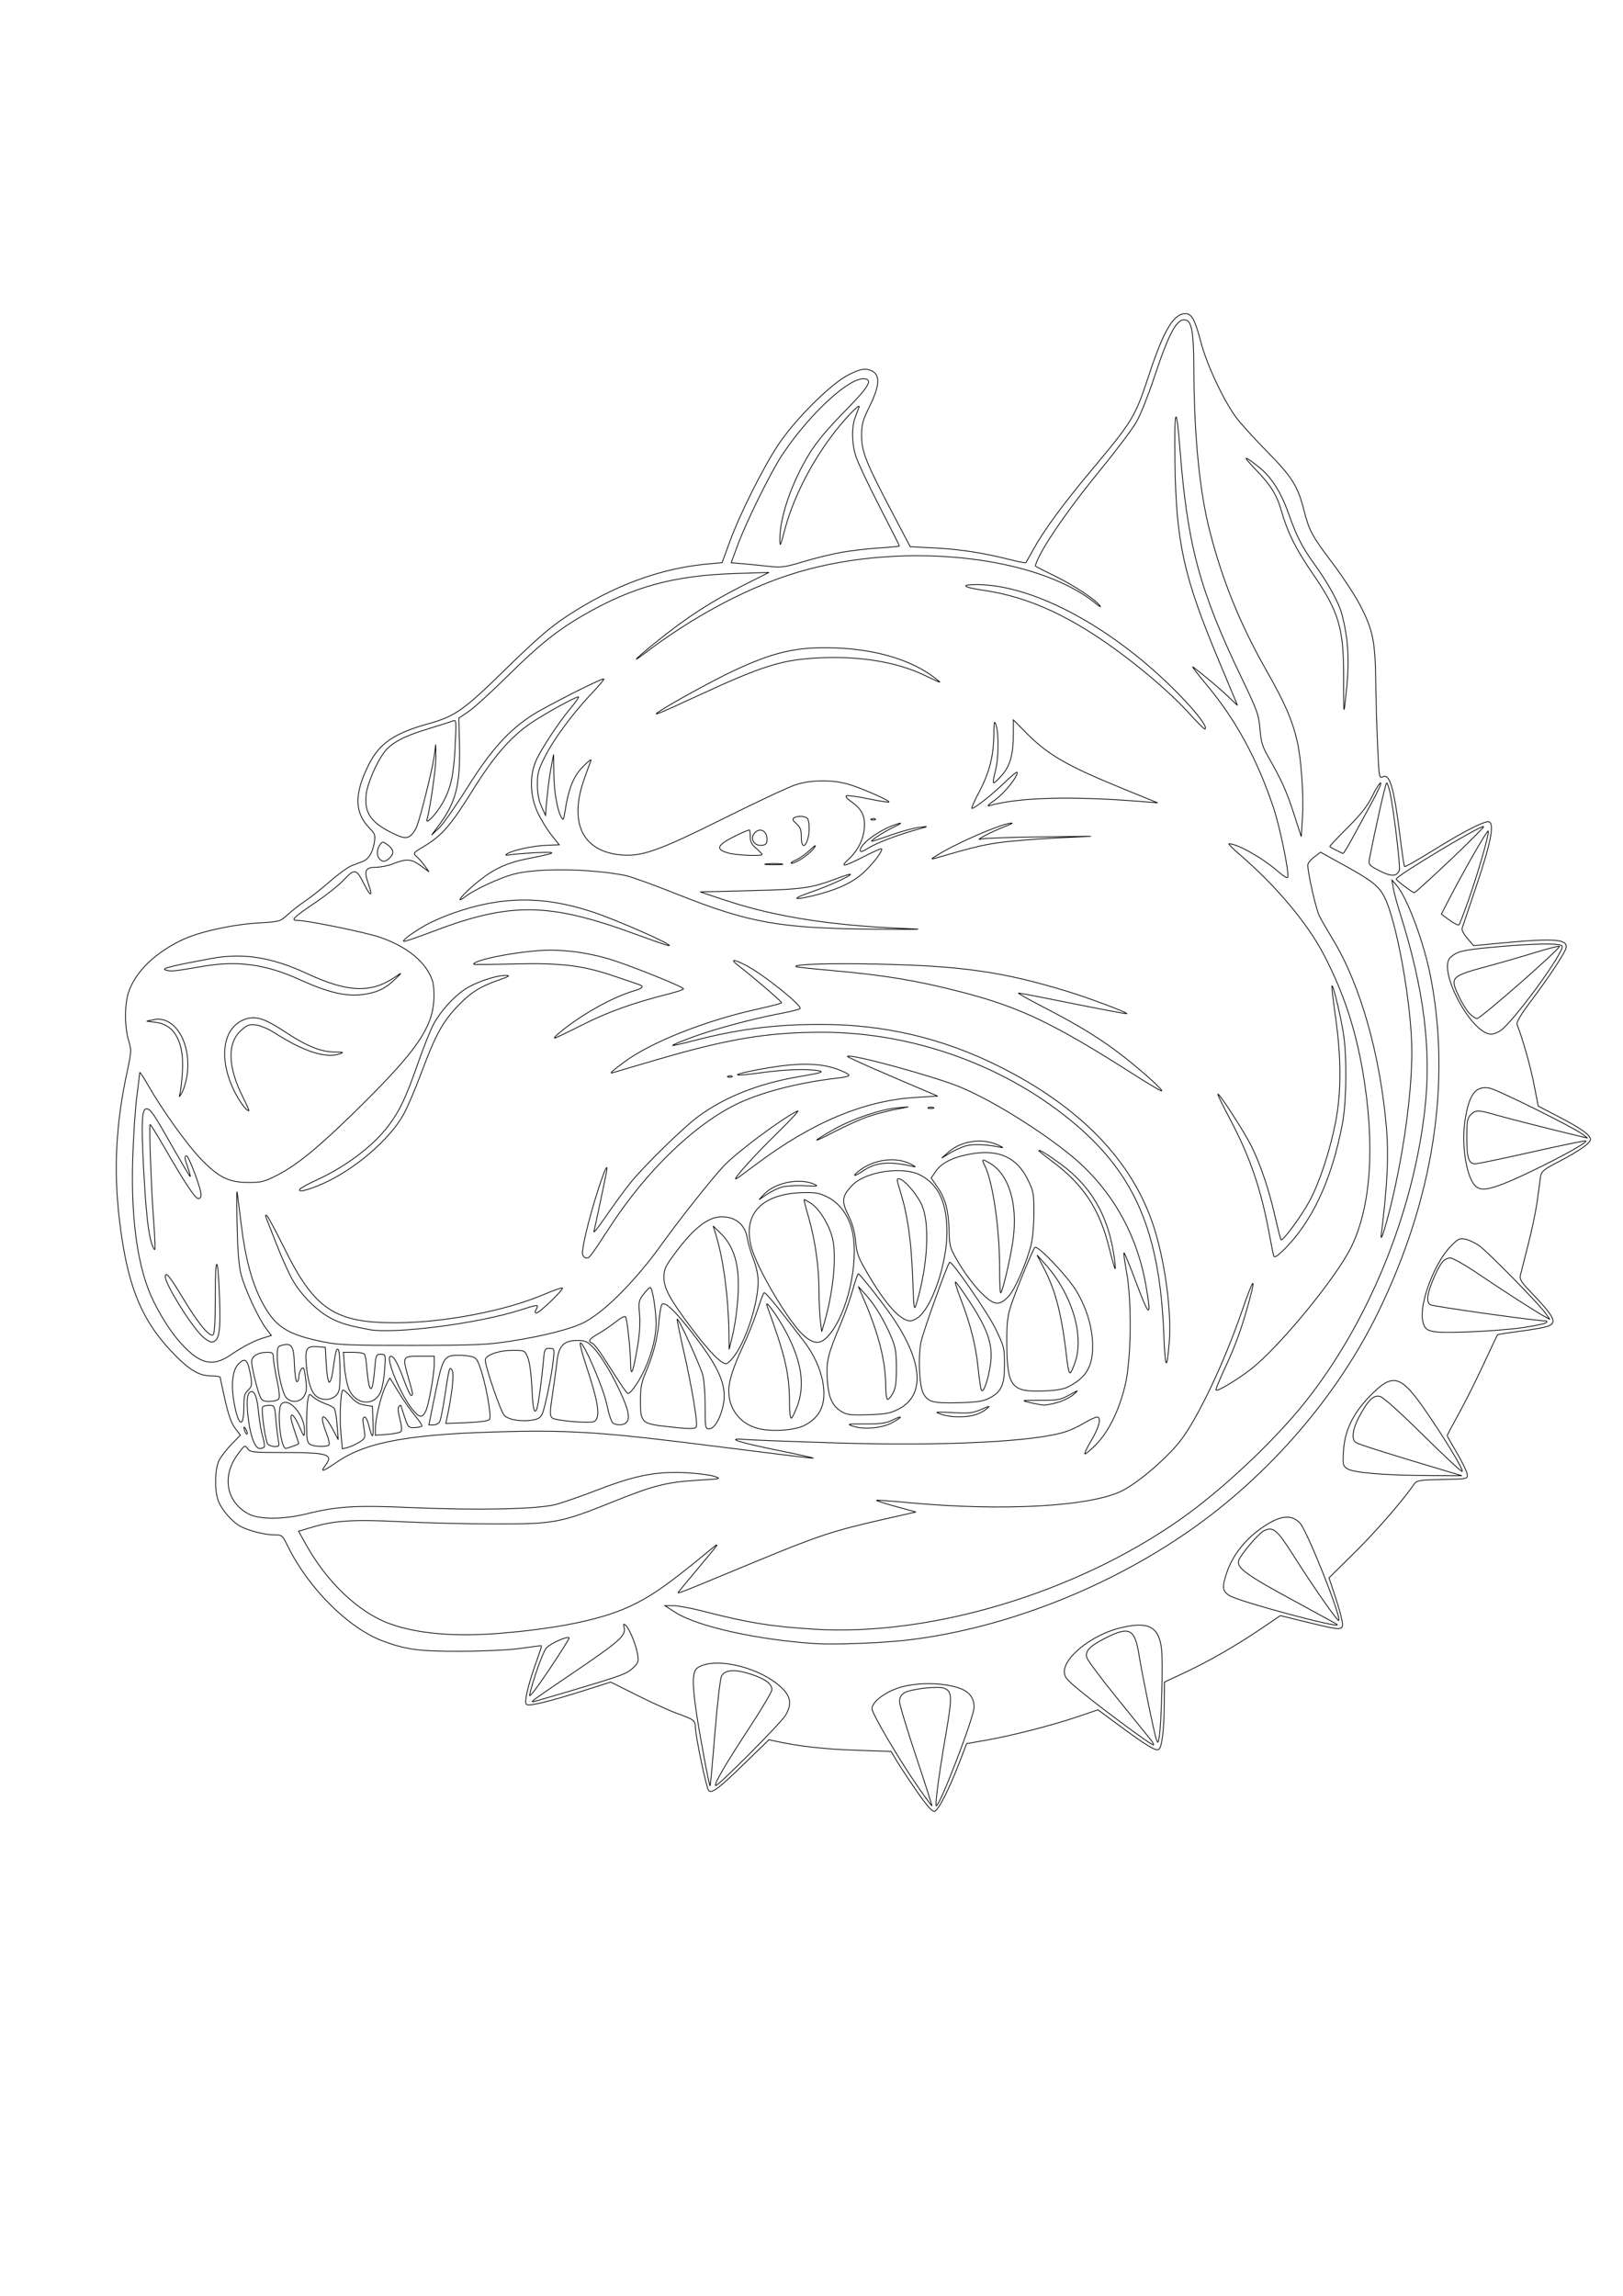 <?xml version="1.0" encoding="UTF-8"?>
<!DOCTYPE svg PUBLIC "-//W3C//DTD SVG 1.1//EN" "http://www.w3.org/Graphics/SVG/1.1/DTD/svg11.dtd">
<!-- Creator: CorelDRAW -->
<svg xmlns="http://www.w3.org/2000/svg" xml:space="preserve" width="210mm" height="297mm" style="shape-rendering:geometricPrecision; text-rendering:geometricPrecision; image-rendering:optimizeQuality; fill-rule:evenodd; clip-rule:evenodd"
     viewBox="0 0 210 297"
     xmlns:xlink="http://www.w3.org/1999/xlink"
     xmlns:dc="http://purl.org/dc/elements/1.1/"
     xmlns:cc="http://creativecommons.org/ns#"
     xmlns:rdf="http://www.w3.org/1999/02/22-rdf-syntax-ns#"
     xmlns:svg="http://www.w3.org/2000/svg"
     xmlns:sodipodi="http://sodipodi.sourceforge.net/DTD/sodipodi-0.dtd"
     xmlns:inkscape="http://www.inkscape.org/namespaces/inkscape"
     version="1.1"
     inkscape:version="1.0.1 (3bc2e813f5, 2020-09-07)"
     sodipodi:docname="pb.svg">
 <defs>
  <style type="text/css">
   <![CDATA[
    .str0 {stroke:black;stroke-width:0.1}
    .fil0 {fill:none}
   ]]>
  </style>
 </defs>
  <g id="Слой_x0020_1">
    <sodipodi:namedview id="base" pagecolor="#ffffff" bordercolor="#666666" borderopacity="1.0" inkscape:pageopacity="0.0" inkscape:pageshadow="2" inkscape:zoom="1.4" inkscape:cx="336.99424" inkscape:cy="503.78928" inkscape:document-units="mm" inkscape:current-layer="layer1" inkscape:document-rotation="0" showgrid="false" inkscape:window-width="1600" inkscape:window-height="1138" inkscape:window-x="-8" inkscape:window-y="-8" inkscape:window-maximized="1"/>
    <g id="layer1" inkscape:label="Ð¡Ð»Ð¾Ð¹ 1" inkscape:groupmode="layer">
   <path id="path24" class="fil0 str0" d="M118.669 231.79c-0.999,-1.44 -2.167,-3.203 -2.597,-3.917l-0.78 -1.298 -4.47 -0.15c-4.026,-0.135 -7.442,-0.513 -10.312,-1.141l-1.016 -0.222 -3.048 2.963c-3.466,3.369 -4.333,4.027 -4.751,3.609 -0.293,-0.293 -1.711,-7.058 -1.721,-8.21 -0.007,-0.834 -0.242,-1.011 -2.292,-1.734 -0.908,-0.32 -3.229,-1.37 -5.158,-2.334l-3.507 -1.752 -3.097 0.985c-4.94,1.571 -7.523,2.194 -7.829,1.887 -0.296,-0.296 0.294,-2.729 1.402,-5.782 0.352,-0.969 0.616,-1.777 0.588,-1.797 -0.028,-0.02 -1.195,0.13 -2.592,0.332 -1.508,0.218 -4.656,0.377 -7.747,0.39 -5.493,0.022 -7.179,-0.198 -10.233,-1.341 -4.439,-1.661 -9.606,-6.821 -12.272,-12.256 -0.694,-1.415 -0.745,-1.458 -1.742,-1.461 -1.204,-0.004 -3.241,-0.511 -4.348,-1.084 -1.095,-0.567 -2.524,-2.22 -2.927,-3.388 -0.488,-1.414 -0.419,-4.093 0.134,-5.177 0.249,-0.489 0.97,-1.421 1.6,-2.072l1.147 -1.183 -0.68 -0.892c-0.474,-0.622 -0.868,-1.723 -1.301,-3.638 -0.341,-1.511 -0.621,-2.834 -0.621,-2.942 0,-0.107 -0.549,-0.195 -1.22,-0.195 -1.571,0 -2.912,-0.838 -5.149,-3.218 -3.961,-4.214 -5.719,-8.707 -6.694,-17.102 -0.742,-6.389 -0.429,-12.348 0.996,-18.937 0.576,-2.664 0.589,-2.9 0.223,-4.074 -0.546,-1.753 -0.552,-4.764 -0.012,-6.326 0.912,-2.64 3.398,-5.058 6.934,-6.746 2.168,-1.035 6.449,-1.985 9.863,-2.189 2.753,-0.165 2.792,-0.175 3.81,-1.098 0.566,-0.512 1.6,-1.314 2.299,-1.782 0.699,-0.468 2.134,-1.607 3.189,-2.531 1.056,-0.925 2.313,-1.829 2.794,-2.01 0.481,-0.181 1.126,-0.427 1.433,-0.548 0.742,-0.292 1.261,-1.153 1.467,-2.438 0.153,-0.95 0.091,-1.133 -0.64,-1.88 -1.954,-1.999 -1.969,-4.463 -0.047,-8.259 1.356,-2.679 3.277,-3.999 7.553,-5.187 3.614,-1.004 4.61,-1.703 10.16,-7.129 3.945,-3.856 5.698,-5.375 7.841,-6.79 6.016,-3.973 12.106,-6.229 18.338,-6.794l1.796 -0.163 0.99 -2.709c1.308,-3.581 4.259,-9.487 6.239,-12.488 2.205,-3.343 6.893,-8.005 9.18,-9.131 1.29,-0.635 1.855,-0.785 2.459,-0.652 1.615,0.355 1.685,1.765 0.234,4.716 -0.905,1.841 -1.055,2.38 -1.059,3.797 -0.006,2.056 0.586,3.552 3.889,9.828l2.41 4.579 3.051 0.151c3.274,0.162 6.359,0.632 9.73,1.484 1.159,0.293 2.139,0.489 2.178,0.437 0.039,-0.052 0.449,-0.781 0.91,-1.619 1.417,-2.575 3.855,-5.902 7.632,-10.414 5.286,-6.314 5.606,-6.845 7.365,-12.192 1.909,-5.802 3.208,-8.001 4.728,-8.001 0.833,0 1.245,0.756 2.014,3.687 0.761,2.901 2.918,7.519 4.53,9.697 0.6,0.811 2.396,2.796 3.99,4.41 3.249,3.29 4.014,4.498 4.8,7.583 0.696,2.732 1.016,3.325 3.773,6.982 1.253,1.663 2.795,4.006 3.426,5.207 1.716,3.265 2.03,4.734 2.099,9.804 0.032,2.375 0.144,6.227 0.247,8.561 0.177,3.988 0.216,4.228 0.649,3.996 0.952,-0.509 1.497,1.453 2.355,8.483 0.202,1.653 0.42,3.059 0.486,3.125 0.065,0.065 1.704,-0.865 3.64,-2.067 3.623,-2.249 6.186,-3.601 7.078,-3.734 0.998,-0.149 0.592,2.275 -1.359,8.099 -0.974,2.908 -1.834,5.458 -1.912,5.668 -0.081,0.218 0.208,0.783 0.676,1.32l0.817 0.939 3.81 -0.359c6.86,-0.647 8.555,-0.48 8.091,0.799 -0.294,0.812 -2.277,3.789 -4.413,6.627 -1.323,1.757 -1.987,2.852 -1.885,3.107 0.717,1.798 1.73,5.367 2.193,7.73l0.559 2.853 2.662 1.383c2.877,1.494 4.096,2.366 4.096,2.928 0,0.473 -1.472,1.501 -4.154,2.9 -1.907,0.995 -2.205,1.242 -2.303,1.905 -0.062,0.419 -0.248,1.791 -0.413,3.048 -0.165,1.257 -0.697,3.829 -1.183,5.715 -0.485,1.886 -0.945,3.696 -1.021,4.022 -0.108,0.463 0.137,0.881 1.116,1.905 3.418,3.575 3.747,4.248 2.305,4.715 -0.454,0.147 -2.056,0.425 -3.561,0.617 -1.504,0.192 -2.772,0.395 -2.817,0.45 -0.045,0.056 -0.85,1.758 -1.79,3.784 -0.94,2.026 -2.386,4.915 -3.216,6.421 -0.829,1.506 -1.507,2.781 -1.507,2.834 0,0.052 0.571,1.065 1.268,2.25 0.697,1.185 1.297,2.424 1.333,2.754 0.066,0.6 0.065,0.6 -3.218,0.672 -3.062,0.067 -3.31,0.109 -3.678,0.635 -1.579,2.257 -4.969,6.148 -7.724,8.866l-3.266 3.222 0.954 2.898c0.552,1.676 0.881,3.087 0.782,3.346 -0.202,0.527 -0.526,0.487 -5.05,-0.625l-2.979 -0.732 -2.355 1.599c-3.282,2.229 -6.871,4.297 -9.99,5.757l-2.652 1.242 -0.021 2.735c-0.026,3.307 -0.283,5.555 -0.682,5.953 -0.332,0.333 -1.58,-0.423 -5.568,-3.373l-2.334 -1.726 -2.619 0.891c-3.242,1.103 -8.537,2.461 -11.863,3.043l-2.511 0.439 -0.937 2.437c-1.365,3.549 -2.735,6.235 -3.227,6.326 -0.294,0.054 -0.99,-0.734 -2.242,-2.54l-0 0zm-0.145 -4.582c-1.177,-3.524 -2.14,-6.722 -2.14,-7.106 0,-0.455 0.21,-0.836 0.604,-1.094 0.755,-0.495 4.348,-0.922 5.16,-0.614 1.066,0.405 1.085,1.065 0.18,6.294 -0.813,4.701 -1.374,8.927 -1.184,8.927 0.482,0 4.892,-11.504 4.892,-12.76 0,-1.731 -1.19,-2.586 -4.093,-2.941 -1.986,-0.243 -4.339,-0.049 -5.813,0.48 -1.853,0.664 -3.302,1.832 -3.302,2.661 0,0.635 3.565,6.679 6.023,10.21 0.899,1.292 1.675,2.349 1.724,2.349 0.049,0 -0.874,-2.884 -2.051,-6.408l0 0zm-26.021 -2.987c0.298,-3.699 0.679,-7.013 0.847,-7.364 0.416,-0.873 1.758,-0.957 3.902,-0.244 1.791,0.596 2.622,1.225 2.622,1.983 0,0.261 -1.265,2.404 -2.812,4.763 -3.148,4.801 -4.682,7.42 -4.471,7.631 0.205,0.205 8.382,-8.003 9.026,-9.059 0.865,-1.419 0.726,-2.443 -0.488,-3.598 -2.797,-2.66 -8.584,-4.047 -10.844,-2.598 -0.708,0.454 -0.756,1.897 -0.189,5.754 0.46,3.133 1.681,9.64 1.788,9.533 0.042,-0.042 0.321,-3.103 0.619,-6.801l-0 0zm56.348 0.788c-0.324,-0.403 -2.276,-2.814 -4.337,-5.357 -2.061,-2.543 -3.818,-4.904 -3.904,-5.246 -0.213,-0.85 0.41,-1.481 2.501,-2.535 3.021,-1.523 3.727,-1.16 4.261,2.187 0.416,2.61 1.979,10.227 2.246,10.949 0.203,0.549 0.227,0.53 0.371,-0.291 0.281,-1.613 0.501,-9.543 0.313,-11.3 -0.327,-3.051 -1.736,-3.752 -5.56,-2.766 -3.47,0.895 -7.022,3.714 -7.022,5.575 0,0.778 0.232,1.044 2.53,2.905 2.959,2.396 8.68,6.606 8.982,6.61 0.115,0.001 -0.057,-0.328 -0.381,-0.731l0 -0zm-75.099 -6.242c6.786,-2.021 7.326,-2.219 8.158,-2.996 0.678,-0.634 0.739,-0.813 0.588,-1.755 -0.198,-1.237 -1.081,-3.382 -1.555,-3.775 -0.261,-0.217 -0.304,-0.164 -0.197,0.246 0.293,1.122 -0.432,1.756 -7.415,6.484 -4.141,2.804 -4.665,3.183 -4.393,3.183 0.085,0 2.251,-0.624 4.813,-1.387l-0 -0zm-0.105 -6.891c-0.256,-0.256 -2.528,0.773 -2.981,1.349 -0.456,0.58 -1.701,4.093 -2.14,6.04 -0.106,0.468 0.868,-0.789 2.526,-3.262 1.484,-2.213 2.652,-4.071 2.595,-4.127l0 -0zm44.099 0.255c12.284,-1.519 25.456,-6.656 36.151,-14.1 10.303,-7.171 19.138,-17.4 24.44,-28.297 7.129,-14.652 9.457,-29.612 6.758,-43.434 -0.868,-4.447 -3.043,-10.251 -4.425,-11.811l-0.563 -0.635 0.166 1.016c0.091,0.559 0.491,2.045 0.889,3.302 3.109,9.822 4.09,17.735 3.173,25.578 -1.57,13.425 -7.35,27.47 -15.51,37.694 -4.029,5.048 -10.755,11.359 -16.117,15.122 -13.615,9.556 -32.355,15.156 -47.481,14.19 -5.54,-0.354 -8.422,-0.823 -14.194,-2.308 -1.581,-0.407 -3.353,-0.737 -3.937,-0.733l-1.062 0.007 1.397 0.892c2.834,1.81 10.703,3.551 18.161,4.018 2.54,0.159 8.961,-0.105 12.156,-0.5l0 -0zm-52.542 -0.881c6.798,-0.585 12.04,-1.636 15.553,-3.118 3.057,-1.289 5.485,-2.949 10.99,-7.514 1.534,-1.271 1.505,-1.226 -1.417,2.263 -1.112,1.327 -2.181,2.619 -2.376,2.87 -0.417,0.538 -1.342,0.89 9.762,-3.709 8.136,-3.369 10.079,-4.012 16.618,-5.495l4.172 -0.946 -2.594 -0.711c-1.426,-0.391 -2.555,-0.75 -2.508,-0.797 0.047,-0.047 1.852,0.082 4.01,0.286 12.193,1.157 23.665,0.53 27.771,-1.518 2.04,-1.018 5.666,-4.109 7.447,-6.349 2.272,-2.858 5.764,-10.193 8.108,-17.029 1.362,-3.973 1.829,-4.651 0.944,-1.371 -0.961,3.565 -1.801,5.903 -3.177,8.845 -0.682,1.458 -1.207,2.747 -1.168,2.865 0.088,0.265 2.652,-1.26 4.458,-2.652 3.649,-2.813 11.025,-11.771 13.023,-15.817 2.591,-5.247 3.126,-13.251 1.516,-22.686 -0.952,-5.582 -2.489,-10.219 -4.99,-15.062 -2.115,-4.095 -6.135,-8.904 -10.836,-12.963 -0.947,-0.817 -1.618,-1.486 -1.492,-1.486 1.108,0 4.379,1.851 6.382,3.611 0.625,0.549 1.176,0.881 1.224,0.738 0.202,-0.606 -1.009,-6.51 -1.852,-9.028 -2.087,-6.238 -4.85,-11.327 -8.576,-15.795 -1.269,-1.521 -2.087,-2.599 -1.819,-2.395 1.398,1.064 3.421,2.767 4.511,3.799l1.229 1.163 -0.423 -1.016c-0.233,-0.559 -1.164,-2.788 -2.07,-4.953 -4.437,-10.611 -5.428,-15.067 -5.591,-25.146 -0.12,-7.443 0.157,-8.28 0.649,-1.965 0.965,12.372 2.535,18.207 7.917,29.418 2.093,4.361 2.278,4.872 2.428,6.731 0.137,1.691 0.314,2.275 1.112,3.663 1.675,2.913 2.322,4.359 3.288,7.339l0.945 2.917 0.15 -2.511c0.173,-2.893 -0.154,-7.57 -0.69,-9.882 -0.626,-2.699 -1.588,-4.91 -3.925,-9.022 -3.433,-6.04 -5.705,-11.615 -7.368,-18.078 -1.334,-5.183 -2.039,-12.397 -2.07,-21.182 -0.016,-4.56 -0.273,-6.023 -1.085,-6.179 -1.109,-0.213 -2.138,1.696 -4.086,7.576 -0.717,2.165 -1.722,4.68 -2.233,5.588 -0.511,0.908 -2.613,3.708 -4.671,6.223 -3.67,4.484 -6.653,8.692 -7.894,11.138 -0.344,0.677 -0.578,1.279 -0.521,1.336 0.057,0.057 1.178,0.627 2.491,1.266 2.419,1.177 5.163,2.976 5.834,3.824 0.202,0.256 0,0.162 -0.449,-0.207 -7.877,-6.482 -26.096,-8.208 -39.711,-3.763 -6.025,1.967 -12.635,5.541 -18.59,10.053 -2.251,1.705 -1.22,0.702 1.651,-1.608 3.697,-2.973 6.888,-5.034 10.986,-7.095l3.302 -1.661 -4.453 0.145c-7.894,0.258 -13.194,1.718 -19.556,5.388 -3.361,1.939 -5.76,3.862 -9.799,7.857 -2.081,2.059 -4.354,4.129 -5.052,4.602l-1.268 0.859 0.086 3.524c0.124,5.08 -0.479,7.412 -2.673,10.348l-0.926 1.239 0.947 -0.889c0.521,-0.489 2.164,-2.832 3.651,-5.207 3.035,-4.847 5.318,-7.398 8.405,-9.395 1.722,-1.114 8.795,-4.702 9.268,-4.702 0.124,0 -0.595,0.864 -1.597,1.92 -2.438,2.567 -4.904,5.914 -6.059,8.227 -0.809,1.619 -0.944,2.132 -0.935,3.556 0.007,1.115 0.181,2.042 0.528,2.807l0.518 1.143 0.19 -2.159c0.104,-1.187 0.34,-2.959 0.523,-3.937l0.333 -1.778 0.032 2.413c0.032,2.394 0.432,4.746 0.97,5.708 0.249,0.445 0.297,0.389 0.436,-0.508 0.542,-3.496 1.214,-5.042 2.814,-6.47 0.617,-0.551 0.684,-0.568 0.502,-0.127 -0.115,0.279 -0.478,1.275 -0.806,2.213 -1.959,5.601 -0.224,9.246 4.643,9.755 2.759,0.288 4.925,-0.471 13.435,-4.712 4.191,-2.088 8.35,-4.039 9.241,-4.334 1.945,-0.644 4.585,-0.698 6.704,-0.138 1.557,0.412 5.603,2.169 5.418,2.354 -0.06,0.06 -1.269,-0.131 -2.686,-0.425 -1.417,-0.294 -2.688,-0.465 -2.824,-0.381 -0.136,0.084 0.117,0.401 0.563,0.705 1.375,0.936 1.833,1.765 1.781,3.227 -0.056,1.569 -0.794,3.116 -2.027,4.246 -1.223,1.121 -0.691,1.038 1.932,-0.302 1.214,-0.62 2.252,-1.083 2.306,-1.029 0.223,0.223 -1.09,1.956 -2.365,3.121 -1.429,1.306 -3.551,2.265 -6.609,2.986 -2.596,0.612 -2.659,0.369 -0.13,-0.503 2.276,-0.785 5.08,-2.053 5.08,-2.298 0,-0.061 -0.759,0.174 -1.687,0.524 -3.387,1.275 -4.464,1.427 -11.267,1.595l-6.477 0.16 3.175 1.057c6.734,2.243 14.207,3.376 24.638,3.737 1.327,0.046 -1.073,0.057 -5.334,0.024 -12.135,-0.093 -16.155,-0.808 -25.469,-4.525 -2.966,-1.184 -5.964,-2.268 -6.662,-2.409 -4.474,-0.903 -11.464,-0.992 -14.478,-0.183 -1.834,0.492 -5.005,1.957 -6.184,2.856 -1.646,1.256 -0.427,-0.264 1.433,-1.785 2.147,-1.756 3.846,-2.546 6.657,-3.092 3.671,-0.714 3.934,-0.892 1.117,-0.758 -1.411,0.067 -2.954,0.187 -3.429,0.267 -0.668,0.112 -0.768,0.084 -0.443,-0.125 0.717,-0.461 3.311,-1.02 5.06,-1.092l1.671 -0.068 -1.011 -1.27c-0.556,-0.699 -1.358,-2.013 -1.781,-2.921 -0.991,-2.126 -1.071,-4.759 -0.204,-6.699 0.692,-1.547 2.917,-4.925 4.447,-6.751 0.638,-0.761 1.113,-1.432 1.055,-1.49 -0.151,-0.151 -4.293,2.118 -6.1,3.341 -2.681,1.815 -4.862,4.329 -7.668,8.837 -2.765,4.443 -3.927,5.777 -6.231,7.158 -1.454,0.871 -1.454,0.871 -0.925,1.349 0.291,0.263 0.762,0.805 1.047,1.206l0.519 0.728 -1.118 -0.811c-1.218,-0.883 -1.774,-0.91 -3.658,-0.174 -0.559,0.218 -1.505,0.402 -2.103,0.408 -1.37,0.014 -1.564,0.436 -0.97,2.111 0.609,1.714 0.332,1.796 -0.499,0.148 -1.068,-2.116 -1.242,-2.154 -2.712,-0.583 -0.595,0.636 -2.196,1.91 -3.558,2.831 -2.942,1.989 -3.322,2.363 -2.405,2.363 1.26,0 8.725,1.523 10.651,2.173 3.544,1.196 6.037,3.253 6.821,5.63 0.173,0.524 0.246,1.639 0.174,2.649 -0.249,3.475 -2.273,6.416 -9.062,13.17 -5.42,5.392 -8.496,7.959 -11.173,9.326 -1.695,0.866 -2.073,0.96 -3.81,0.955 -2.485,-0.008 -3.853,-0.695 -6.133,-3.079 -1.78,-1.861 -5.006,-6.374 -6.778,-9.481 -0.596,-1.044 -1.087,-1.787 -1.091,-1.651 -0.005,0.136 -0.178,1.562 -0.385,3.169 -0.207,1.607 -0.445,5.264 -0.527,8.128 -0.233,8.039 0.713,14.343 2.763,18.415 1.058,2.103 2.274,3.964 3.417,5.234 2.498,2.776 4.12,3.176 6.464,1.597 1.709,-1.151 3.121,-1.881 4.346,-2.248l0.955 -0.286 -0.668 -0.879c-1.012,-1.331 -2.823,-5.262 -3.276,-7.11 -0.27,-1.102 -0.434,-3.229 -0.499,-6.468 -0.053,-2.654 -0.047,-4.483 0.015,-4.064 0.062,0.419 0.292,2.243 0.511,4.053 0.534,4.4 1.372,7.574 2.65,10.03 1.718,3.302 3.231,4.295 8.032,5.272 1.929,0.393 3.558,0.456 11.518,0.445 8.263,-0.011 9.658,-0.073 12.827,-0.57 4.308,-0.676 7.929,-1.621 9.501,-2.479 2.71,-1.479 6.644,-5.478 9.975,-10.139 2.151,-3.01 6.455,-8.439 7.93,-10.002 1.701,-1.803 7.439,-6.088 9.551,-7.132 0.349,-0.173 -0.811,1.095 -2.578,2.818 -3.05,2.973 -6.116,6.405 -5.296,5.928 0.21,-0.122 1.243,-0.874 2.297,-1.671 7.346,-5.556 14.168,-8.435 20.938,-8.835l2.788 -0.165 -5.901 -2.518c-3.245,-1.385 -5.85,-2.568 -5.789,-2.629 0.372,-0.372 11.053,2.53 14.529,3.948 4.69,1.912 12.469,6.911 15.98,10.267 4.29,4.102 7.062,9.36 8.123,15.413 0.757,4.317 0.47,4.275 -1.191,-0.172 -0.85,-2.276 -1.592,-4.093 -1.648,-4.037 -0.056,0.056 0.095,1.176 0.336,2.488 0.667,3.626 0.609,10.968 -0.112,14.302 -0.718,3.321 -2.178,6.356 -3.874,8.051 -0.713,0.713 -1.351,1.242 -1.417,1.176 -0.067,-0.067 0.281,-0.795 0.772,-1.619 1.079,-1.811 1.423,-3.14 0.812,-3.14 -0.225,0 -0.954,0.332 -1.619,0.737 -0.666,0.405 -1.738,0.913 -2.382,1.128 -3.957,1.322 -15.818,1.903 -29.943,1.466 -5.518,-0.17 -10.719,-0.368 -11.557,-0.44 -2.737,-0.234 -0.947,0.362 4.24,1.411 2.697,0.546 4.733,1.001 4.523,1.012 -0.21,0.011 -5.294,-0.607 -11.298,-1.372 -15.284,-1.949 -19.481,-2.258 -28.072,-2.072 -12.555,0.273 -18.34,1.286 -22.149,3.88 -1.961,1.335 -2.314,1.444 -1.591,0.488 1.09,-1.442 0.354,-1.659 -5.629,-1.663 -3.809,-0.003 -4.121,-0.038 -4.445,-0.511 -0.333,-0.485 -0.39,-0.451 -1.279,0.765 -2.078,2.841 -1.472,6.154 1.407,7.691 1.405,0.75 4.492,0.739 7.606,-0.029 3.927,-0.967 6.259,-1.101 13.61,-0.783 8.538,0.369 16.281,0.197 18.566,-0.413 0.908,-0.242 3.387,-1.11 5.509,-1.928 4.754,-1.833 7.495,-2.363 11.255,-2.178 1.467,0.072 3.124,0.28 3.683,0.461 0.987,0.32 0.928,0.335 -2.032,0.51 -4.047,0.239 -5.789,0.677 -10.922,2.744 -6.916,2.786 -7.655,2.925 -15.494,2.913 -3.632,-0.005 -9.061,-0.137 -12.065,-0.292 -6.023,-0.311 -8.554,-0.157 -11.411,0.693l-1.824 0.543 0.946 1.7c2.712,4.87 6.766,8.738 10.703,10.211 3.667,1.372 8.665,1.792 14.92,1.254l0 -0zm85.382 -38.61c-0.514,-13.052 -3.622,-20.499 -11.298,-27.073 -8.885,-7.61 -20.98,-12.028 -32.928,-12.028 -6.971,0 -12.072,0.839 -21.09,3.471 -3.073,0.897 -5.731,1.679 -5.905,1.739 -0.616,0.21 -0.299,-0.095 1.428,-1.376 3.422,-2.537 10.468,-5.338 17.113,-6.803 1.781,-0.393 3.238,-0.771 3.238,-0.841 0,-0.164 -3.812,-3.442 -5.46,-4.694 -1.274,-0.969 -0.941,-1.052 0.762,-0.19 2.23,1.128 7.451,5.302 7.064,5.646 -0.113,0.101 -1.234,0.378 -2.492,0.615 -3.616,0.684 -8.662,2.041 -11.488,3.089 -1.429,0.53 -2.56,1.001 -2.515,1.047 0.046,0.046 1.158,-0.2 2.471,-0.545 5.899,-1.552 10.685,-2.174 16.73,-2.174 8.206,0 15.798,1.791 23.097,5.448 10.454,5.239 17.156,12.163 19.926,20.587 1.479,4.498 2.373,11.081 2.049,15.093 -0.31,3.842 -0.523,3.536 -0.702,-1.012l-0 0zm-124.423 0.218c-1.488,-1.423 -4.774,-6.715 -4.774,-7.688 0,-0.771 0.578,-0.067 2.314,2.82 1.965,3.266 3.471,5.077 3.88,4.667 0.188,-0.188 0.278,-1.861 0.269,-4.989 -0.016,-5.756 0.384,-5.368 0.559,0.542 0.126,4.24 -0.051,5.232 -0.966,5.408 -0.224,0.043 -0.801,-0.299 -1.283,-0.76l-0 0zm21.515 -0.87c-2.739,-0.539 -3.495,-0.761 -4.759,-1.397 -1.849,-0.931 -3.961,-3.035 -5.112,-5.096 -0.493,-0.882 -1.429,-2.975 -2.079,-4.651 -0.651,-1.676 -1.248,-3.21 -1.327,-3.407 -0.082,-0.203 -0.033,-0.291 0.112,-0.201 0.141,0.087 1.19,2.046 2.332,4.353 3.849,7.777 6.475,9.533 14.263,9.534 6.284,0.001 14.287,-1.528 19.353,-3.696 1.135,-0.486 2.168,-0.849 2.295,-0.806 0.29,0.097 -2.958,3.24 -3.347,3.24 -0.206,0 -0.21,-0.14 -0.013,-0.508 0.342,-0.638 0.291,-0.635 -2.109,0.132 -5.492,1.754 -16.364,3.142 -19.608,2.503l0 0zm27.705 -9.688c-0.178,-0.56 0.811,-4.687 2.015,-8.412 0.867,-2.683 1.341,-3.645 1.046,-2.125 -0.293,1.512 -1.47,7.077 -1.598,7.556 -0.075,0.279 0.682,-0.688 1.682,-2.149 1,-1.461 2.43,-3.404 3.177,-4.318 1.715,-2.096 6.678,-6.945 8.517,-8.321 3.463,-2.591 7.916,-4.365 13.194,-5.254 2.745,-0.463 3.249,-0.609 2.572,-0.744 -1.409,-0.282 -4.419,-0.19 -7.401,0.226 -3.875,0.54 -4.295,0.351 -0.745,-0.335 5.437,-1.051 8.563,-1.004 11.182,0.169 1.244,0.557 1.138,0.664 -0.895,0.903 -5.029,0.592 -9.897,1.877 -13.011,3.436 -5.462,2.734 -11.462,8.56 -16.09,15.625 -2.71,4.137 -2.751,4.191 -3.151,4.191 -0.194,0 -0.416,-0.202 -0.494,-0.449l-0 -0zm89.421 0.174c-0.062,-0.198 -0.301,-1.389 -0.531,-2.647 -1.096,-5.98 -2.492,-10.078 -5.132,-15.068 -0.911,-1.721 -1.617,-3.169 -1.568,-3.218 0.167,-0.167 3.358,4.769 4.319,6.684 1.201,2.391 2.308,5.683 3.121,9.283 0.343,1.518 0.676,2.813 0.74,2.878 0.223,0.223 2.668,-3.105 3.698,-5.032 1.297,-2.427 2.622,-6.441 3.357,-10.174 0.752,-3.82 0.749,-8.344 -0.009,-13.641 -0.307,-2.147 -0.511,-3.951 -0.453,-4.009 0.153,-0.153 1.093,3.764 1.472,6.135 0.486,3.038 0.415,8.914 -0.141,11.811 -1.401,7.289 -3.986,12.765 -7.726,16.363 -0.736,0.708 -1.067,0.891 -1.147,0.635l0 0zm-145.163 -1.55c-0.472,-1.449 -0.767,-4.202 -1.073,-10.019 -0.299,-5.684 -0.211,-7.461 0.368,-7.461 0.533,0 0.866,0.48 3.287,4.745 1.283,2.261 2.364,4.079 2.403,4.04 0.039,-0.039 -0.102,-0.56 -0.314,-1.158 -0.444,-1.258 -0.471,-1.532 -0.154,-1.532 0.246,0 1.691,3.789 1.84,4.825 0.058,0.403 -0.045,0.65 -0.292,0.699 -0.398,0.08 -1.653,-1.803 -4.574,-6.858 -0.868,-1.502 -1.634,-2.731 -1.702,-2.731 -0.169,0 0.142,8.463 0.465,12.66 0.143,1.864 0.207,3.443 0.14,3.51 -0.066,0.066 -0.244,-0.259 -0.395,-0.722l-0 0zm19.142 -7.057c0.102,-0.165 1.026,-0.683 2.053,-1.151 3.869,-1.763 7.405,-4.416 9.401,-7.053 1.494,-1.975 2.289,-3.658 3.891,-8.248 0.694,-1.989 1.585,-4.208 1.979,-4.932 0.922,-1.695 2.569,-3.52 4.076,-4.519 1.338,-0.886 4.032,-1.8 5.239,-1.778 0.654,0.012 0.488,0.122 -0.908,0.606 -2.44,0.846 -3.716,1.668 -5.426,3.499 -1.862,1.993 -2.807,3.75 -4.578,8.514 -0.762,2.051 -1.801,4.476 -2.308,5.39 -1.776,3.199 -6.261,7.059 -10.315,8.878 -1.94,0.87 -3.378,1.238 -3.104,0.793zm108.082 -14.768c-10.534,-6.721 -14.856,-8.793 -22.43,-10.755 -5.785,-1.499 -10,-2.196 -16.992,-2.811 -2.397,-0.211 -4.404,-0.429 -4.459,-0.484 -0.315,-0.315 4.268,-0.455 10.607,-0.324 10.872,0.225 16.245,0.997 24.511,3.525 2.757,0.843 7.834,2.747 7.695,2.885 -0.047,0.047 -3.155,-0.536 -6.907,-1.295 -3.751,-0.76 -6.949,-1.378 -7.107,-1.374 -0.157,0.004 1.429,0.892 3.524,1.974 4.414,2.278 7.304,4.073 10.16,6.311 2.469,1.935 5.174,4.39 4.826,4.381 -0.14,-0.004 -1.683,-0.918 -3.429,-2.032l0 -0zm-52.626 0.107c0.183,-0.073 0.402,-0.064 0.487,0.02 0.084,0.084 -0.066,0.144 -0.333,0.133 -0.296,-0.012 -0.356,-0.072 -0.153,-0.153l0 0zm-21.923 -5.548c2.775,-2.327 6.889,-4.644 9.716,-5.473 1.152,-0.337 1.354,-0.6 0.635,-0.822 -0.244,-0.075 -1.605,-0.537 -3.024,-1.026 -4.184,-1.442 -6.906,-1.781 -13.083,-1.633 -2.911,0.07 -5.292,0.09 -5.292,0.044 0,-0.507 4.721,-1.501 8.393,-1.766 2.872,-0.207 5.944,0.15 9.06,1.052 2.41,0.699 9.726,3.624 9.726,3.89 0,0.091 -0.829,0.377 -1.841,0.634 -4.726,1.2 -7.888,2.328 -11.17,3.983 -1.917,0.967 -3.575,1.757 -3.683,1.757 -0.108,-0.001 0.146,-0.289 0.565,-0.64l0 -0zm9.779 -12.858c-11.087,-4.061 -16.079,-4.116 -26.119,-0.289 -2.002,0.763 -3.691,1.336 -3.753,1.274 -0.164,-0.164 1.328,-1.256 2.948,-2.158 0.768,-0.428 2.388,-1.123 3.598,-1.546 6.199,-2.165 11.544,-2.2 17.865,-0.118 3.23,1.064 10.739,4.38 9.906,4.375 -0.14,-0.001 -2.14,-0.692 -4.445,-1.536l-0 0zm39.061 -10.104c2.338,-1.483 7.726,-3.867 9.453,-4.182 0.611,-0.112 0.412,0.023 -0.635,0.43 -0.838,0.326 -1.981,0.847 -2.54,1.159 -0.933,0.52 -0.954,0.554 -0.254,0.407 0.419,-0.088 3.734,-0.197 7.366,-0.241l6.604 -0.082 -4.699 0.23c-2.584,0.127 -5.842,0.396 -7.239,0.598 -2.169,0.314 -3.522,0.646 -8.255,2.026 -0.525,0.153 -0.491,0.094 0.199,-0.344zm-9.851 -0.693c0,-0.928 2.958,-2.962 5.08,-3.493 0.349,-0.087 0.045,0.118 -0.677,0.456 -1.477,0.692 -3.533,2.068 -2.752,1.841 0.279,-0.081 1.48,-0.485 2.667,-0.898 1.187,-0.413 2.731,-0.818 3.429,-0.902 1.175,-0.14 1.138,-0.115 -0.508,0.337 -2.319,0.637 -5.074,1.685 -6.101,2.319 -0.859,0.531 -1.138,0.614 -1.138,0.338l0 0zm1.476 -4.071c0.183,-0.073 0.402,-0.064 0.487,0.02 0.084,0.084 -0.066,0.144 -0.333,0.133 -0.296,-0.012 -0.356,-0.072 -0.153,-0.153l0 0zm13.895 -3.45c1.325,-2.49 1.884,-4.654 1.919,-7.426 0.022,-1.712 0.066,-1.912 0.279,-1.27 0.395,1.187 0.34,4.42 -0.102,6.032 -0.22,0.803 -0.306,1.46 -0.19,1.46 0.116,0 0.612,-0.47 1.104,-1.044 1.034,-1.208 1.432,-2.689 1.432,-5.331l0 -1.778 1.714 1.73c2.8,2.825 5.27,4.241 12.636,7.243l4.318 1.76 -2.032 -0.164c-9.188,-0.74 -15.973,-0.551 -19.812,0.55 -0.279,0.08 0.064,-0.248 0.762,-0.729 1.183,-0.814 2.921,-2.952 2.921,-3.592 0,-0.155 -0.714,0.413 -1.587,1.262 -1.62,1.575 -3.912,3.395 -4.276,3.395 -0.111,0 0.3,-0.945 0.915,-2.099l-0 -0zm27.268 -10.113c-1.99,-2.205 -5.136,-4.994 -8.488,-7.524 -6.614,-4.993 -12.211,-7.604 -18.178,-8.479 -2.724,-0.399 -3.119,-0.742 -0.849,-0.736 7.421,0.018 17.851,5.704 26.181,14.272 2.331,2.397 3.625,4.123 3.32,4.428 -0.063,0.063 -0.957,-0.819 -1.987,-1.96zm-68.667 -0.317c1.504,-1.011 6.726,-3.883 9.264,-5.094 5.525,-2.637 8.595,-3.339 13.705,-3.135 5.22,0.209 9.74,1.587 12.711,3.875 1.002,0.772 1.02,0.777 -1.373,-0.36 -3.518,-1.67 -8.109,-2.45 -13.224,-2.247 -5.059,0.201 -7.497,0.947 -16.078,4.916 -5.015,2.32 -6.032,2.735 -5.005,2.044l0 0zm87.729 118.098c-0.058,-0.052 -2.678,-1.49 -5.821,-3.195 -5.986,-3.247 -7.245,-4.18 -6.9,-5.113 0.29,-0.785 2.53,-3.422 3.22,-3.791 1.185,-0.634 1.734,-0.186 3.815,3.111 2.483,3.933 5.747,8.62 5.898,8.469 0.382,-0.382 -4.079,-11.591 -5.01,-12.587 -0.958,-1.026 -2.207,-1.035 -3.944,-0.029 -2.697,1.562 -4.677,3.874 -5.55,6.481 -0.615,1.837 -0.548,2.361 0.376,2.922 1.319,0.802 14.633,4.373 13.916,3.732l0 -0zm13.61 -20.001c-7.591,-2.268 -10.946,-3.335 -11.235,-3.575 -0.544,-0.451 -0.361,-1.713 0.476,-3.284 1.16,-2.176 1.854,-2.854 2.705,-2.641 0.421,0.105 2.59,2.051 5.586,5.011 2.694,2.662 4.964,4.774 5.044,4.694 0.2,-0.2 -2.249,-4.254 -4.787,-7.923 -3.161,-4.569 -4.186,-4.849 -7.06,-1.93 -2.253,2.288 -3.353,4.538 -3.506,7.171 -0.106,1.829 -0.076,1.969 0.49,2.337 0.781,0.507 4.928,0.854 10.509,0.879l4.318 0.019 -2.54 -0.759 0 -0zm-152.427 -2.975c0.072,-0.116 -0.02,-0.716 -0.204,-1.333 -0.184,-0.618 -0.416,-1.977 -0.517,-3.02 -0.185,-1.916 -0.471,-2.802 -0.903,-2.802 -0.543,0 -0.704,0.965 -0.498,2.998 0.26,2.578 0.889,4.368 1.534,4.368 0.252,0 0.517,-0.095 0.589,-0.211l0 -0zm3.672 -0.068c0.44,-0.153 0.8,-0.307 0.8,-0.341 0,-0.034 -0.229,-0.727 -0.508,-1.539 -0.279,-0.812 -0.508,-1.63 -0.508,-1.818 0,-0.746 0.463,-0.267 1.08,1.119 0.637,1.429 0.651,1.441 0.674,0.588 0.053,-1.975 -1.944,-4.364 -2.95,-3.53 -0.678,0.563 -0.179,5.799 0.553,5.799 0.032,0 0.418,-0.126 0.858,-0.279l0 -0zm8.61 -0.523c0.776,-0.478 0.815,-0.572 0.658,-1.568 -0.24,-1.518 -0.239,-1.554 0.041,-1.694 0.14,-0.07 0.391,0.429 0.559,1.109 0.464,1.879 0.615,1.743 0.532,-0.48l-0.075 -2.019 -1.01 -0.163c-0.739,-0.12 -1.233,-0.421 -1.841,-1.125 -0.457,-0.529 -0.904,-0.89 -0.992,-0.802 -0.282,0.282 -0.418,3.619 -0.229,5.635l0.183 1.952 0.675 -0.168c0.371,-0.093 1.046,-0.397 1.5,-0.677zm-10.443 -0.15c-0.084,-0.384 -0.228,-1.584 -0.321,-2.667 -0.168,-1.945 -0.178,-1.968 -0.879,-1.968 -0.39,0 -0.772,0.101 -0.848,0.224 -0.21,0.34 0.354,4.412 0.663,4.784 0.149,0.179 0.555,0.326 0.904,0.326 0.559,0 0.616,-0.083 0.482,-0.699l0 0zm6.558 0.463c0.08,-0.13 -0.085,-0.82 -0.366,-1.533 -0.965,-2.447 -0.44,-2.845 0.766,-0.581l0.777 1.46 -0.144 -1.886c-0.079,-1.037 -0.249,-2.012 -0.376,-2.166 -0.128,-0.154 -0.668,-0.433 -1.201,-0.621 -0.533,-0.188 -1.21,-0.562 -1.506,-0.831 -0.536,-0.489 -0.538,-0.488 -0.699,0.316 -0.089,0.443 -0.161,1.872 -0.161,3.175 0,1.988 0.071,2.41 0.445,2.627 0.559,0.326 2.271,0.353 2.465,0.039l0 0zm-10.753 -1.968c-0.299,-0.515 -0.372,-0.35 -0.127,0.289 0.087,0.227 0.212,0.359 0.277,0.294 0.065,-0.065 -0.002,-0.328 -0.151,-0.583l0 0zm20.031 0.277c0.154,-0.154 0.109,-0.748 -0.123,-1.629 -0.236,-0.896 -0.279,-1.474 -0.119,-1.633 0.136,-0.136 0.25,-0.195 0.254,-0.132 0.004,0.063 0.218,0.743 0.476,1.511 0.444,1.321 0.513,1.395 1.281,1.358 0.447,-0.022 0.875,-0.103 0.953,-0.18 0.077,-0.077 -0.329,-0.702 -0.902,-1.387 -0.574,-0.685 -1.518,-2.033 -2.097,-2.995 -0.58,-0.962 -1.087,-1.787 -1.127,-1.833 -0.04,-0.046 -0.32,0.468 -0.622,1.143 -0.621,1.387 -1.26,4.102 -1.266,5.386l-0.004 0.856 1.528 -0.111c0.84,-0.061 1.637,-0.22 1.77,-0.353l-0.001 0zm52.24 -0.817c2.06,-1.063 2.813,-2.775 2.387,-5.423 -0.294,-1.827 -1.175,-3.757 -2.508,-5.495 -3.792,-4.946 -4.986,-6.39 -5.14,-6.219 -0.097,0.108 -0.493,1.167 -0.878,2.355 -0.386,1.187 -1.212,3.245 -1.837,4.572 -1.224,2.603 -1.836,4.505 -1.838,5.715 -0.005,2.285 1.332,4.125 3.502,4.82 1.716,0.549 4.941,0.384 6.312,-0.324l0 0zm-1.95 -2.893c-0.009,-3.78 -0.539,-6.071 -2.896,-12.524 -0.427,-1.169 1.357,1.274 2.465,3.376 1.999,3.791 2.456,6.837 1.436,9.563 -0.288,0.771 -0.631,1.468 -0.762,1.548 -0.14,0.086 -0.24,-0.72 -0.243,-1.964l0 0zm-12.068 3.11c0.231,-0.374 -0.538,-5.041 -1.602,-9.729 -0.531,-2.34 -0.923,-4.255 -0.871,-4.255 0.256,0 3.129,6.348 3.36,7.424 0.146,0.68 0.265,2.488 0.265,4.018 0,2.619 0.03,2.781 0.512,2.781 0.661,0 1.424,-1.256 1.81,-2.98 0.594,-2.655 -0.54,-5.151 -4.677,-10.288 -1.79,-2.224 -2.802,-3.128 -3.213,-2.873 -0.121,0.075 -0.303,1.076 -0.405,2.224 -0.203,2.291 -0.737,4.338 -1.742,6.678 -0.498,1.159 -0.656,1.961 -0.661,3.349 -0.01,3.12 0.086,3.218 3.55,3.609 2.709,0.306 3.505,0.315 3.675,0.041l-0 -0zm25.219 -0.49c0.574,-0.293 1.106,-0.633 1.181,-0.755 0.076,-0.122 -0.345,0.019 -0.935,0.314 -0.876,0.438 -1.534,0.536 -3.589,0.535 -2.365,-0.002 -2.457,0.017 -1.524,0.313 1.348,0.427 3.601,0.239 4.867,-0.407l0 0zm-58.403 -0.222c0.125,-0.244 0.425,-1.759 0.666,-3.365 0.545,-3.625 0.593,-3.796 0.921,-3.295 0.299,0.456 0.017,3.09 -0.676,6.309l-0.129 0.601 2.673 -0.099c1.536,-0.057 2.796,-0.223 2.963,-0.39 0.335,-0.335 -0.468,-4.785 -1.238,-6.862 -0.428,-1.153 -0.512,-1.226 -1.587,-1.388 -0.624,-0.094 -1.519,-0.108 -1.988,-0.03 -1.099,0.182 -1.369,0.82 -2.301,5.432l-0.714 3.533 0.591 0c0.325,0 0.694,-0.2 0.819,-0.445l0 -0zm24.124 0.14c0.49,-0.49 0.358,-1.393 -0.489,-3.336 -1.134,-2.6 -2.682,-5.223 -3.736,-6.329 -0.805,-0.845 -1.047,-0.953 -2.138,-0.953 -1.71,0 -2.376,0.693 -2.594,2.696 -0.089,0.822 -0.349,2.727 -0.576,4.234 -0.358,2.374 -0.365,2.785 -0.051,3.08 0.399,0.375 5.008,0.759 5.464,0.456 0.817,-0.543 0.549,-2.359 -1.069,-7.244 -0.5,-1.511 -0.842,-2.814 -0.76,-2.896 0.344,-0.344 3.001,5.805 3.435,7.946 0.243,1.201 0.605,2.287 0.805,2.413 0.513,0.324 1.35,0.291 1.709,-0.068l-0 0zm-49.479 -1.957c0,-1.401 0.095,-1.81 0.508,-2.183 0.583,-0.527 0.614,-0.879 0.233,-2.655 -0.303,-1.415 -0.678,-1.601 -1.483,-0.737 -0.681,0.732 -0.913,2.503 -0.591,4.525 0.542,3.402 1.333,4.026 1.333,1.05zm37.58 1.591c0.561,-0.112 0.892,-0.368 1.067,-0.826 0.38,-0.992 1.199,-5.017 1.388,-6.822 0.165,-1.577 0.162,-1.587 -0.483,-1.587 -0.618,0 -0.657,0.083 -0.798,1.714 -0.195,2.255 -0.651,5.603 -0.825,6.055 -0.341,0.889 -0.526,0.142 -0.654,-2.634 -0.085,-1.834 -0.291,-3.358 -0.532,-3.937 -0.393,-0.942 -0.399,-0.944 -1.926,-0.944 -1.828,0 -3.574,0.618 -3.574,1.265 0,0.884 2.032,6.784 2.472,7.177 0.674,0.603 2.368,0.839 3.866,0.539l0 0zm-14.032 -1.14c0.378,-0.774 1.089,-4.756 1.089,-6.097l0 -0.983 -1.905 -0c-2.237,0 -2.234,-0.006 -1.397,2.921 0.567,1.982 0.592,2.159 0.311,2.159 -0.108,0 -0.52,-0.886 -0.916,-1.968 -0.806,-2.205 -1.306,-3.111 -1.715,-3.111 -0.8,0 1.271,5.054 2.841,6.933 0.887,1.062 1.23,1.091 1.692,0.146zm70.983 0.533c0.513,-0.142 1.198,-0.484 1.524,-0.759 0.561,-0.474 0.527,-0.472 -0.661,0.039 -1.065,0.458 -1.589,0.52 -3.493,0.411 -1.232,-0.07 -2.239,-0.088 -2.239,-0.04 0,0.048 0.371,0.195 0.826,0.326 1.125,0.325 2.919,0.335 4.044,0.022l-0 0zm-9.811 -0.771c3.408,-1.753 3.166,-6.002 -0.666,-11.715 -1.184,-1.765 -4.35,-5.793 -4.554,-5.793 -0.071,-0 -0.392,0.943 -0.714,2.095 -0.322,1.153 -1.02,3.124 -1.552,4.381 -1.654,3.911 -1.869,4.787 -1.745,7.078 0.13,2.377 0.605,3.498 1.802,4.25 0.707,0.444 1.162,0.5 3.491,0.431 2.276,-0.068 2.867,-0.177 3.937,-0.727l0 0zm-1.662 -2.871c0,-3.283 -0.906,-6.875 -2.89,-11.463l-0.659 -1.524 0.949 1.049c1.184,1.309 2.452,3.405 3.317,5.484 0.556,1.336 0.664,1.986 0.666,4.008 0.002,1.819 -0.107,2.616 -0.443,3.239 -0.245,0.454 -0.556,0.826 -0.693,0.826 -0.136,0 -0.247,-0.728 -0.247,-1.618zm22.302 1.99c0.722,-0.214 1.628,-0.672 2.015,-1.017 0.688,-0.613 0.675,-0.612 -0.567,0.072 -1.134,0.624 -1.521,0.698 -3.611,0.687 -1.287,-0.007 -2.309,0.019 -2.271,0.057 0.119,0.119 2.044,0.538 2.597,0.565 0.289,0.014 1.116,-0.15 1.837,-0.364l-0 0zm-87.651 -1.355c0.21,-0.502 0.443,-1.802 0.517,-2.887 0.135,-1.971 0.135,-1.973 -0.499,-1.973 -0.612,0 -0.641,0.076 -0.809,2.094 -0.278,3.328 -0.73,3.107 -1.021,-0.498 -0.059,-0.729 -0.18,-1.443 -0.269,-1.587 -0.089,-0.144 -0.744,-0.263 -1.454,-0.263l-1.292 -0 0.14 1.841c0.077,1.013 0.328,2.311 0.558,2.885 0.841,2.099 3.318,2.331 4.13,0.387zm78.626 0.879c1.663,-0.812 2.091,-1.701 2.091,-4.346 0,-2.203 -0.045,-2.382 -1.167,-4.699 -1.001,-2.065 -5.691,-8.856 -5.935,-8.593 -0.335,0.36 -3.453,9.053 -3.703,10.32 -0.414,2.105 -0.205,5.913 0.373,6.795 0.645,0.985 1.275,1.134 4.462,1.059 2.213,-0.052 3.153,-0.182 3.878,-0.536l0 -0zm-0.896 -1.067c-0.089,-0.144 -0.287,-1.484 -0.439,-2.978 -0.291,-2.864 -0.983,-5.585 -2.267,-8.917 -0.427,-1.108 -0.726,-2.065 -0.665,-2.127 0.061,-0.061 0.921,1.131 1.911,2.65 2.359,3.621 2.988,5.565 2.616,8.09 -0.288,1.956 -0.901,3.694 -1.157,3.281l0 0zm-90.954 1.155c0.189,-0.189 0.131,-0.925 -0.193,-2.477 -0.254,-1.214 -0.466,-2.522 -0.472,-2.907 -0.009,-0.602 -0.114,-0.699 -0.76,-0.699 -1.198,0 -2.044,0.501 -2.044,1.211 0,0.697 0.637,3.373 1.057,4.441 0.23,0.586 0.426,0.699 1.209,0.699 0.514,0 1.055,-0.121 1.203,-0.268l0 0zm3.29 -0.374c0.329,-0.501 0.384,-0.959 0.252,-2.083 -0.093,-0.792 -0.229,-1.5 -0.302,-1.573 -0.21,-0.21 -0.605,0.558 -0.609,1.186 -0.002,0.314 -0.114,0.572 -0.248,0.572 -0.134,0 -0.277,-0.988 -0.318,-2.196 -0.081,-2.42 -0.34,-2.842 -1.558,-2.536 -0.623,0.156 -0.674,0.27 -0.67,1.498 0.006,1.806 0.652,4.728 1.173,5.303 0.627,0.693 1.77,0.607 2.28,-0.172l0 0zm4.163 -0.12c0.443,-0.443 0.508,-0.847 0.508,-3.16 0,-1.459 -0.108,-2.719 -0.241,-2.801 -0.238,-0.147 -0.315,0.171 -0.707,2.913 -0.11,0.768 -0.313,1.37 -0.451,1.336 -0.138,-0.034 -0.309,-1.062 -0.379,-2.286l-0.127 -2.225 -0.97 -0.08c-1.387,-0.114 -1.629,0.193 -1.516,1.917 0.142,2.155 0.547,3.676 1.151,4.322 0.684,0.732 2.031,0.764 2.732,0.064zm38.532 -0.968c1.638,-2.216 2.87,-5.785 2.87,-8.319 0,-1.738 -0.477,-4.683 -0.758,-4.683 -0.109,0 -0.498,0.394 -0.866,0.876 -0.618,0.81 -0.656,1.006 -0.511,2.603 0.104,1.147 0.011,2.577 -0.278,4.255 -0.57,3.314 -0.85,4.008 -0.877,2.172 -0.027,-1.836 -0.445,-5.77 -0.648,-6.098 -0.093,-0.151 -0.602,0.098 -1.222,0.598 -0.584,0.471 -1.605,1.169 -2.269,1.551 -1.264,0.729 -1.452,1.007 -0.836,1.243 0.204,0.078 0.794,0.805 1.312,1.615 2.677,4.189 3.165,4.902 3.352,4.902 0.112,0 0.442,-0.321 0.732,-0.714l-0 -0zm56.21 -0.156c2.295,-1.182 3.149,-2.599 3.151,-5.226 0.002,-2.328 -0.718,-4.804 -2.064,-7.1 -1.1,-1.877 -5.058,-6.049 -5.407,-5.701 -0.315,0.315 -2.66,6.059 -3.216,7.88 -0.351,1.148 -0.447,2.256 -0.418,4.815 0.061,5.349 0.612,6.026 4.779,5.873 1.568,-0.058 2.565,-0.228 3.175,-0.542l0 0zm-0.129 -3.127c-0.707,-6.205 -1.448,-9.182 -3.052,-12.259l-0.861 -1.651 1.07 1.192c3.409,3.799 5.04,9.104 3.876,12.609 -0.239,0.718 -0.531,1.366 -0.65,1.439 -0.119,0.073 -0.291,-0.525 -0.383,-1.331l-0 0zm-42.886 -1.138c1.499,-2.239 2.873,-6.685 2.88,-9.323 0.002,-0.863 -0.224,-1.954 -0.606,-2.921 -0.335,-0.849 -0.691,-2.058 -0.79,-2.687 -0.278,-1.763 -1.496,-2.794 -3.3,-2.794 -1.762,0 -3.619,1.439 -6.013,4.657 -1.314,1.767 -1.48,2.125 -1.48,3.19 0,1.406 0.792,2.856 3.614,6.613 2.223,2.961 3.883,4.65 4.461,4.54 0.239,-0.045 0.794,-0.62 1.234,-1.276l0 -0zm-0.899 -2.739c-0.061,-4.557 -0.704,-9.435 -1.652,-12.546l-0.379 -1.243 0.886 0.859c1.479,1.433 2.22,3.275 2.341,5.821 0.109,2.282 -0.221,5.449 -0.821,7.871l-0.346 1.397 -0.029 -2.159zm12.899 0.374c2.408,-2.742 3.933,-9.348 3.091,-13.389 -0.42,-2.014 -1.61,-3.696 -3.184,-4.5 -1.041,-0.532 -1.587,-0.639 -3.089,-0.607 -5.411,0.115 -7.929,2.685 -6.838,6.979 0.708,2.783 4.93,9.911 6.84,11.546 1.339,1.146 2.156,1.138 3.18,-0.029l0 -0zm-1.065 -1.898c-0.095,-0.768 -0.174,-2.54 -0.176,-3.937 -0.004,-3.052 -0.512,-6.593 -1.365,-9.524 -0.345,-1.187 -0.598,-2.188 -0.561,-2.224 0.037,-0.037 0.456,0.195 0.932,0.515 1.134,0.762 2.42,2.938 2.792,4.726 0.481,2.31 0.004,6.894 -1.114,10.698l-0.336 1.143 -0.172 -1.397zm90.755 0.892c1.607,-0.23 3.03,-0.525 3.162,-0.655 0.151,-0.149 0.104,-0.236 -0.127,-0.235 -1.183,0.008 -14.647,-1.884 -14.91,-2.096 -0.502,-0.403 -0.363,-1.45 0.441,-3.337 0.882,-2.068 1.396,-2.698 2.199,-2.698 0.326,0 1.994,0.953 3.707,2.117 3.045,2.07 7.507,4.932 8.607,5.521l0.552 0.295 -0.573 -0.805c-0.904,-1.27 -7.502,-7.985 -8.577,-8.73 -0.534,-0.37 -1.345,-0.748 -1.802,-0.839 -0.747,-0.149 -0.941,-0.05 -1.938,0.99 -2.056,2.146 -3.991,7.292 -3.575,9.508 0.287,1.532 0.75,1.657 5.594,1.511 2.375,-0.071 5.632,-0.318 7.239,-0.548l-0 0zm-77.876 -1.526c1.736,-1.609 3.466,-6.9 3.495,-10.693 0.03,-3.912 -1.05,-6.282 -3.431,-7.527 -2.287,-1.195 -7.122,-0.468 -8.832,1.329 -1.329,1.397 -1.406,2.014 -0.483,3.888 0.535,1.087 0.823,2.122 0.932,3.351 0.136,1.539 0.336,2.085 1.492,4.064 2.399,4.111 4.298,6.223 5.595,6.223 0.302,0 0.856,-0.285 1.233,-0.634l0 0zm-0.938 -4.954c-0.181,-4.787 -0.642,-8.044 -1.558,-11.013 -0.544,-1.762 -0.55,-1.866 -0.112,-1.752 0.689,0.18 2.232,1.993 2.84,3.336 1.082,2.392 0.8,7.799 -0.663,12.731 -0.324,1.09 -0.347,0.938 -0.507,-3.302zm12.393 2.431c0.856,-0.908 2.338,-4.3 2.948,-6.749 0.191,-0.768 0.349,-2.6 0.351,-4.07 0.003,-2.504 -0.049,-2.779 -0.821,-4.347 -1.38,-2.803 -3.707,-3.875 -7.172,-3.302 -2.351,0.388 -3.949,1.157 -4.699,2.262l-0.603 0.887 0.843 1.225c1.018,1.48 1.411,2.998 1.482,5.714 0.051,1.96 0.106,2.136 1.323,4.187 0.699,1.178 1.918,2.799 2.71,3.603 1.747,1.774 2.421,1.883 3.64,0.591l0 0zm-1.145 -3.722c-0.003,-5.181 -0.88,-11.168 -1.941,-13.25 -0.424,-0.832 -0.29,-0.864 0.798,-0.192 2.359,1.458 3.476,5.16 2.912,9.653 -0.268,2.133 -1.33,6.759 -1.619,7.048 -0.082,0.082 -0.15,-1.385 -0.151,-3.259zm14.747 -1.904c-0.808,-5.008 -2.974,-8.661 -6.804,-11.476 -1.676,-1.232 -2.861,-1.959 -2.861,-1.756 0,0.056 0.781,0.682 1.735,1.391 4.057,3.017 6.141,6.194 7.38,11.254 0.365,1.492 0.709,2.671 0.764,2.619 0.055,-0.052 -0.041,-0.966 -0.213,-2.032zm36.305 -7.981c1.428,-6.417 2.287,-13.187 2.289,-18.036 0.002,-5.948 -1.944,-16.913 -3.561,-20.064 -0.703,-1.369 -1.635,-2.106 -5.075,-4.008l-3.175 -1.756 -0.826 0.626c-0.454,0.345 -0.825,0.813 -0.825,1.041 0.002,1.063 1.068,5.745 1.502,6.595 0.267,0.523 1.052,1.885 1.745,3.026 3.562,5.865 6.127,14.905 6.937,24.452 0.3,3.54 0.122,7.179 -0.672,13.713 -0.19,1.565 0.84,-1.901 1.66,-5.588l-0 -0zm-79.243 -0.538c0.519,-0.155 1.832,-0.238 2.918,-0.183 1.739,0.088 1.887,0.062 1.242,-0.213 -1.93,-0.824 -5.06,-0.172 -6.469,1.347l-0.614 0.662 0.989 -0.665c0.544,-0.366 1.414,-0.792 1.933,-0.948zm92.761 -0.198c2.933,-1.009 11.618,-5.458 11.292,-5.784 -0.06,-0.06 -3.177,0.583 -6.926,1.428 -3.749,0.845 -7.074,1.537 -7.387,1.537 -0.858,0 -1.095,-0.74 -1.095,-3.412 0,-2.091 0.071,-2.501 0.508,-2.938 0.634,-0.634 0.966,-0.633 3.176,0.007 1.55,0.449 7.951,2.076 10.921,2.777l1.016 0.24 -0.635 -0.492c-1.09,-0.845 -11.038,-5.784 -12.022,-5.969 -1.841,-0.345 -2.686,0.781 -3.214,4.286 -0.482,3.201 0.268,7.548 1.459,8.452 0.609,0.462 1.271,0.432 2.907,-0.131l0 -0zm-82.226 -1.911c1.671,-1.134 3.447,-1.275 6.609,-0.526 0.279,0.066 0.051,-0.104 -0.508,-0.379 -1.978,-0.972 -4.849,-0.55 -6.731,0.989 -0.877,0.717 -0.471,0.663 0.63,-0.085l0 -0zm13.187 -3.2c0.914,-0.289 2.691,-0.235 4.471,0.134 0.554,0.115 0.538,0.085 -0.127,-0.237 -2.028,-0.982 -4.796,-0.609 -6.477,0.873l-0.889 0.784 1.016 -0.62c0.559,-0.341 1.462,-0.761 2.006,-0.933zm-12.547 -3.814c0.908,-0.307 2.451,-0.715 3.429,-0.907l1.778 -0.35 -1.467 0.128c-2.12,0.185 -5.84,1.455 -8.182,2.793 -2.995,1.711 -2.923,1.866 0.129,0.278 1.464,-0.762 3.405,-1.636 4.314,-1.943zm-80.9 -2.532c-1.97,-3.912 -2.041,-7.03 -0.197,-8.649 0.788,-0.692 1.053,-0.784 1.918,-0.668 0.552,0.074 1.591,0.511 2.309,0.971 3.769,2.416 6.615,3.36 8.417,2.791 0.69,-0.218 0.63,-0.243 -0.635,-0.269 -1.769,-0.035 -3.58,-0.778 -6.35,-2.604 -2.734,-1.802 -3.898,-2.148 -5.32,-1.579 -2.721,1.089 -3.291,4.95 -1.338,9.06 0.664,1.398 1.625,2.727 1.972,2.727 0.066,0 -0.283,-0.801 -0.776,-1.78l-0 -0zm89.345 1.357c-0.175,-0.07 -0.46,-0.07 -0.635,0 -0.175,0.07 -0.032,0.128 0.318,0.128 0.349,0 0.492,-0.058 0.318,-0.128zm-96.582 -4.035c0.677,-4.159 -1.518,-7.918 -4.281,-7.332l-0.928 0.197 1.201 0.155c2.462,0.319 3.675,2.608 3.422,6.46 -0.074,1.13 -0.208,2.341 -0.298,2.69 -0.155,0.605 -0.144,0.601 0.248,-0.078 0.226,-0.392 0.512,-1.334 0.636,-2.093l0 -0zm169.941 -5.895c1.732,-1.176 8.396,-10.316 7.995,-10.965 -0.239,-0.387 -3.52,-0.34 -8.594,0.122 -4.243,0.387 -4.933,0.544 -5.832,1.328 -1.776,1.549 2.673,9.968 5.263,9.959 0.283,-0.001 0.808,-0.201 1.167,-0.445l0 0zm-3.981 -2.224c-0.351,-0.351 -0.982,-1.373 -1.402,-2.271 -1.156,-2.471 -1.069,-2.554 4.096,-3.947 1.607,-0.433 4.215,-1.189 5.798,-1.679 1.582,-0.49 2.994,-0.853 3.136,-0.805 0.334,0.111 -10.182,9.341 -10.643,9.341 -0.191,0 -0.634,-0.287 -0.985,-0.638l0 -0zm-141.645 -2.794c0.869,-0.258 1.7,-0.769 2.523,-1.553 0.986,-0.938 1.049,-1.042 0.322,-0.527 -3.234,2.289 -6.24,2.203 -11.707,-0.337 -4.489,-2.085 -8.214,-2.665 -12.28,-1.912 -5.316,0.984 -6.625,1.32 -5.879,1.507 0.739,0.186 0.848,0.174 4.83,-0.502 4.462,-0.758 8.118,-0.252 12.47,1.726 4.442,2.019 6.928,2.428 9.722,1.598l-0 0zm141.526 -11.934c1.243,-3.543 2.559,-8.11 2.556,-8.871 -0.002,-0.441 -3.233,5.198 -5.472,9.551l-0.611 1.188 1.062 0.781c0.584,0.429 1.137,0.695 1.229,0.59 0.092,-0.105 0.649,-1.562 1.237,-3.239l-0 0zm-2.392 -5.115c2.451,-2.324 4.402,-4.281 4.335,-4.348 -0.259,-0.259 -11.344,6.395 -11.313,6.791 0.014,0.173 2.095,1.749 2.334,1.768 0.102,0.008 2.192,-1.887 4.643,-4.211l0 -0zm-6.566 1.289c0.153,-0.4 -0.738,-7.83 -1.194,-9.954 -0.158,-0.733 -0.364,-1.333 -0.458,-1.333 -0.134,0 -1.416,5.693 -2.27,10.079 -0.09,0.46 0.144,0.681 1.379,1.307 1.526,0.773 2.22,0.746 2.544,-0.099l-0 0zm-79.988 -0.804c-0.524,-0.055 -1.381,-0.055 -1.905,0 -0.524,0.055 -0.095,0.1 0.953,0.1 1.048,0 1.476,-0.045 0.953,-0.1zm2.823 -0.779c0.582,-0.391 1.245,-0.991 1.474,-1.333 0.278,-0.415 0.086,-0.31 -0.575,0.316 -0.545,0.517 -1.392,1.112 -1.881,1.324 -0.489,0.211 -0.706,0.389 -0.483,0.394 0.224,0.005 0.882,-0.31 1.464,-0.7l-0 0zm-53.516 0.036c0.64,-0.579 0.569,-1.143 -0.216,-1.715 -0.646,-0.471 -0.674,-0.471 -1.008,-0.015 -0.425,0.582 -0.443,1.441 -0.039,1.846 0.411,0.411 0.711,0.384 1.263,-0.116l0 0zm48.217 -0.485c0,-0.079 -0.343,-0.432 -0.762,-0.785 -0.572,-0.482 -0.762,-0.857 -0.762,-1.508 0,-0.476 -0.048,-0.866 -0.106,-0.866 -0.311,0 -2.595,1.096 -3.238,1.554 -0.936,0.666 -0.823,1.027 0.443,1.409 1.014,0.306 4.425,0.457 4.425,0.196l0 0zm76.513 -2.336c0.661,-1.221 1.78,-3.277 2.487,-4.569 0.707,-1.292 1.174,-2.349 1.037,-2.349 -0.137,0 -0.623,0.771 -1.081,1.714 -0.62,1.277 -1.439,2.319 -3.21,4.087 -1.308,1.305 -2.34,2.404 -2.295,2.443 0.165,0.14 1.61,0.879 1.734,0.886 0.07,0.004 0.668,-0.991 1.329,-2.212l0 0zm-75.877 0.348c0,-0.906 -0.682,-1.425 -1.333,-1.015 -0.997,0.627 -0.502,1.963 0.677,1.826 0.537,-0.062 0.657,-0.21 0.657,-0.811l0 0zm5.213 0.21c0.279,-0.733 0.327,-2.149 0.093,-2.757 -0.163,-0.424 -1.267,-0.54 -1.816,-0.191 -0.236,0.15 -0.153,0.347 0.318,0.756 0.504,0.438 0.637,0.793 0.637,1.698 0,1.262 0.383,1.507 0.768,0.493l0 0zm-51.184 -0.785c0.231,-0.231 0.532,-0.714 0.668,-1.073 0.515,-1.354 2.037,-7.486 2.234,-8.997l0.205 -1.575 0.032 1.496c0.028,1.306 -0.736,6.723 -1.151,8.156 -0.254,0.879 1.286,-0.759 2.072,-2.203 1.03,-1.893 1.378,-3.514 1.566,-7.302 0.163,-3.292 0.152,-3.402 -0.317,-3.203 -0.267,0.113 -1.699,0.57 -3.182,1.015 -3.075,0.923 -4.756,1.815 -5.664,3.006 -0.997,1.307 -2.183,4.057 -2.347,5.443 -0.283,2.394 0.576,3.663 3.425,5.06 1.424,0.698 1.904,0.733 2.459,0.177l0 -0zm121.018 -19.392c0.317,-3.388 0.127,-6.085 -0.637,-9.031 -0.417,-1.61 -1.744,-4.028 -3.685,-6.717 -1.491,-2.065 -2.251,-3.571 -3.268,-6.477 -0.913,-2.608 -2.182,-4.616 -3.683,-5.826 -2.101,-1.693 -2.341,-1.649 -0.63,0.118 2.033,2.099 2.814,3.34 3.411,5.42 0.821,2.861 1.853,4.932 4.058,8.142 3.406,4.957 4.03,7.074 4.002,13.564 -0.01,2.28 0.016,4.109 0.058,4.064 0.042,-0.045 0.21,-1.51 0.373,-3.257l-0 0zm-65.364 -17.133c1.24,-0.219 3.426,-0.471 4.858,-0.561 1.432,-0.09 2.603,-0.203 2.603,-0.253 0,-0.049 -1.191,-2.404 -2.647,-5.232 -1.456,-2.828 -2.827,-5.763 -3.048,-6.522 -0.483,-1.66 -0.501,-3.632 -0.044,-4.843 0.185,-0.489 0.417,-1.118 0.516,-1.397 0.099,-0.279 -0.414,0.121 -1.14,0.889 -3.863,4.087 -7.154,9.931 -8.508,15.113 -0.545,2.083 -0.598,2.185 -0.606,1.143 -0.02,-2.869 1.545,-7.399 3.849,-11.138 0.913,-1.483 2.338,-3.189 4.465,-5.348 3.141,-3.189 3.734,-4.14 2.675,-4.292 -1.925,-0.277 -7.039,4.411 -10.614,9.73 -1.481,2.204 -4.654,8.611 -5.809,11.731l-0.864 2.333 1.681 0.146c0.924,0.08 2.423,0.231 3.332,0.334 1.449,0.165 1.981,0.089 4.349,-0.623 1.484,-0.446 3.713,-0.99 4.953,-1.209l-0 0z"/>
  </g>
 </g>
</svg>
